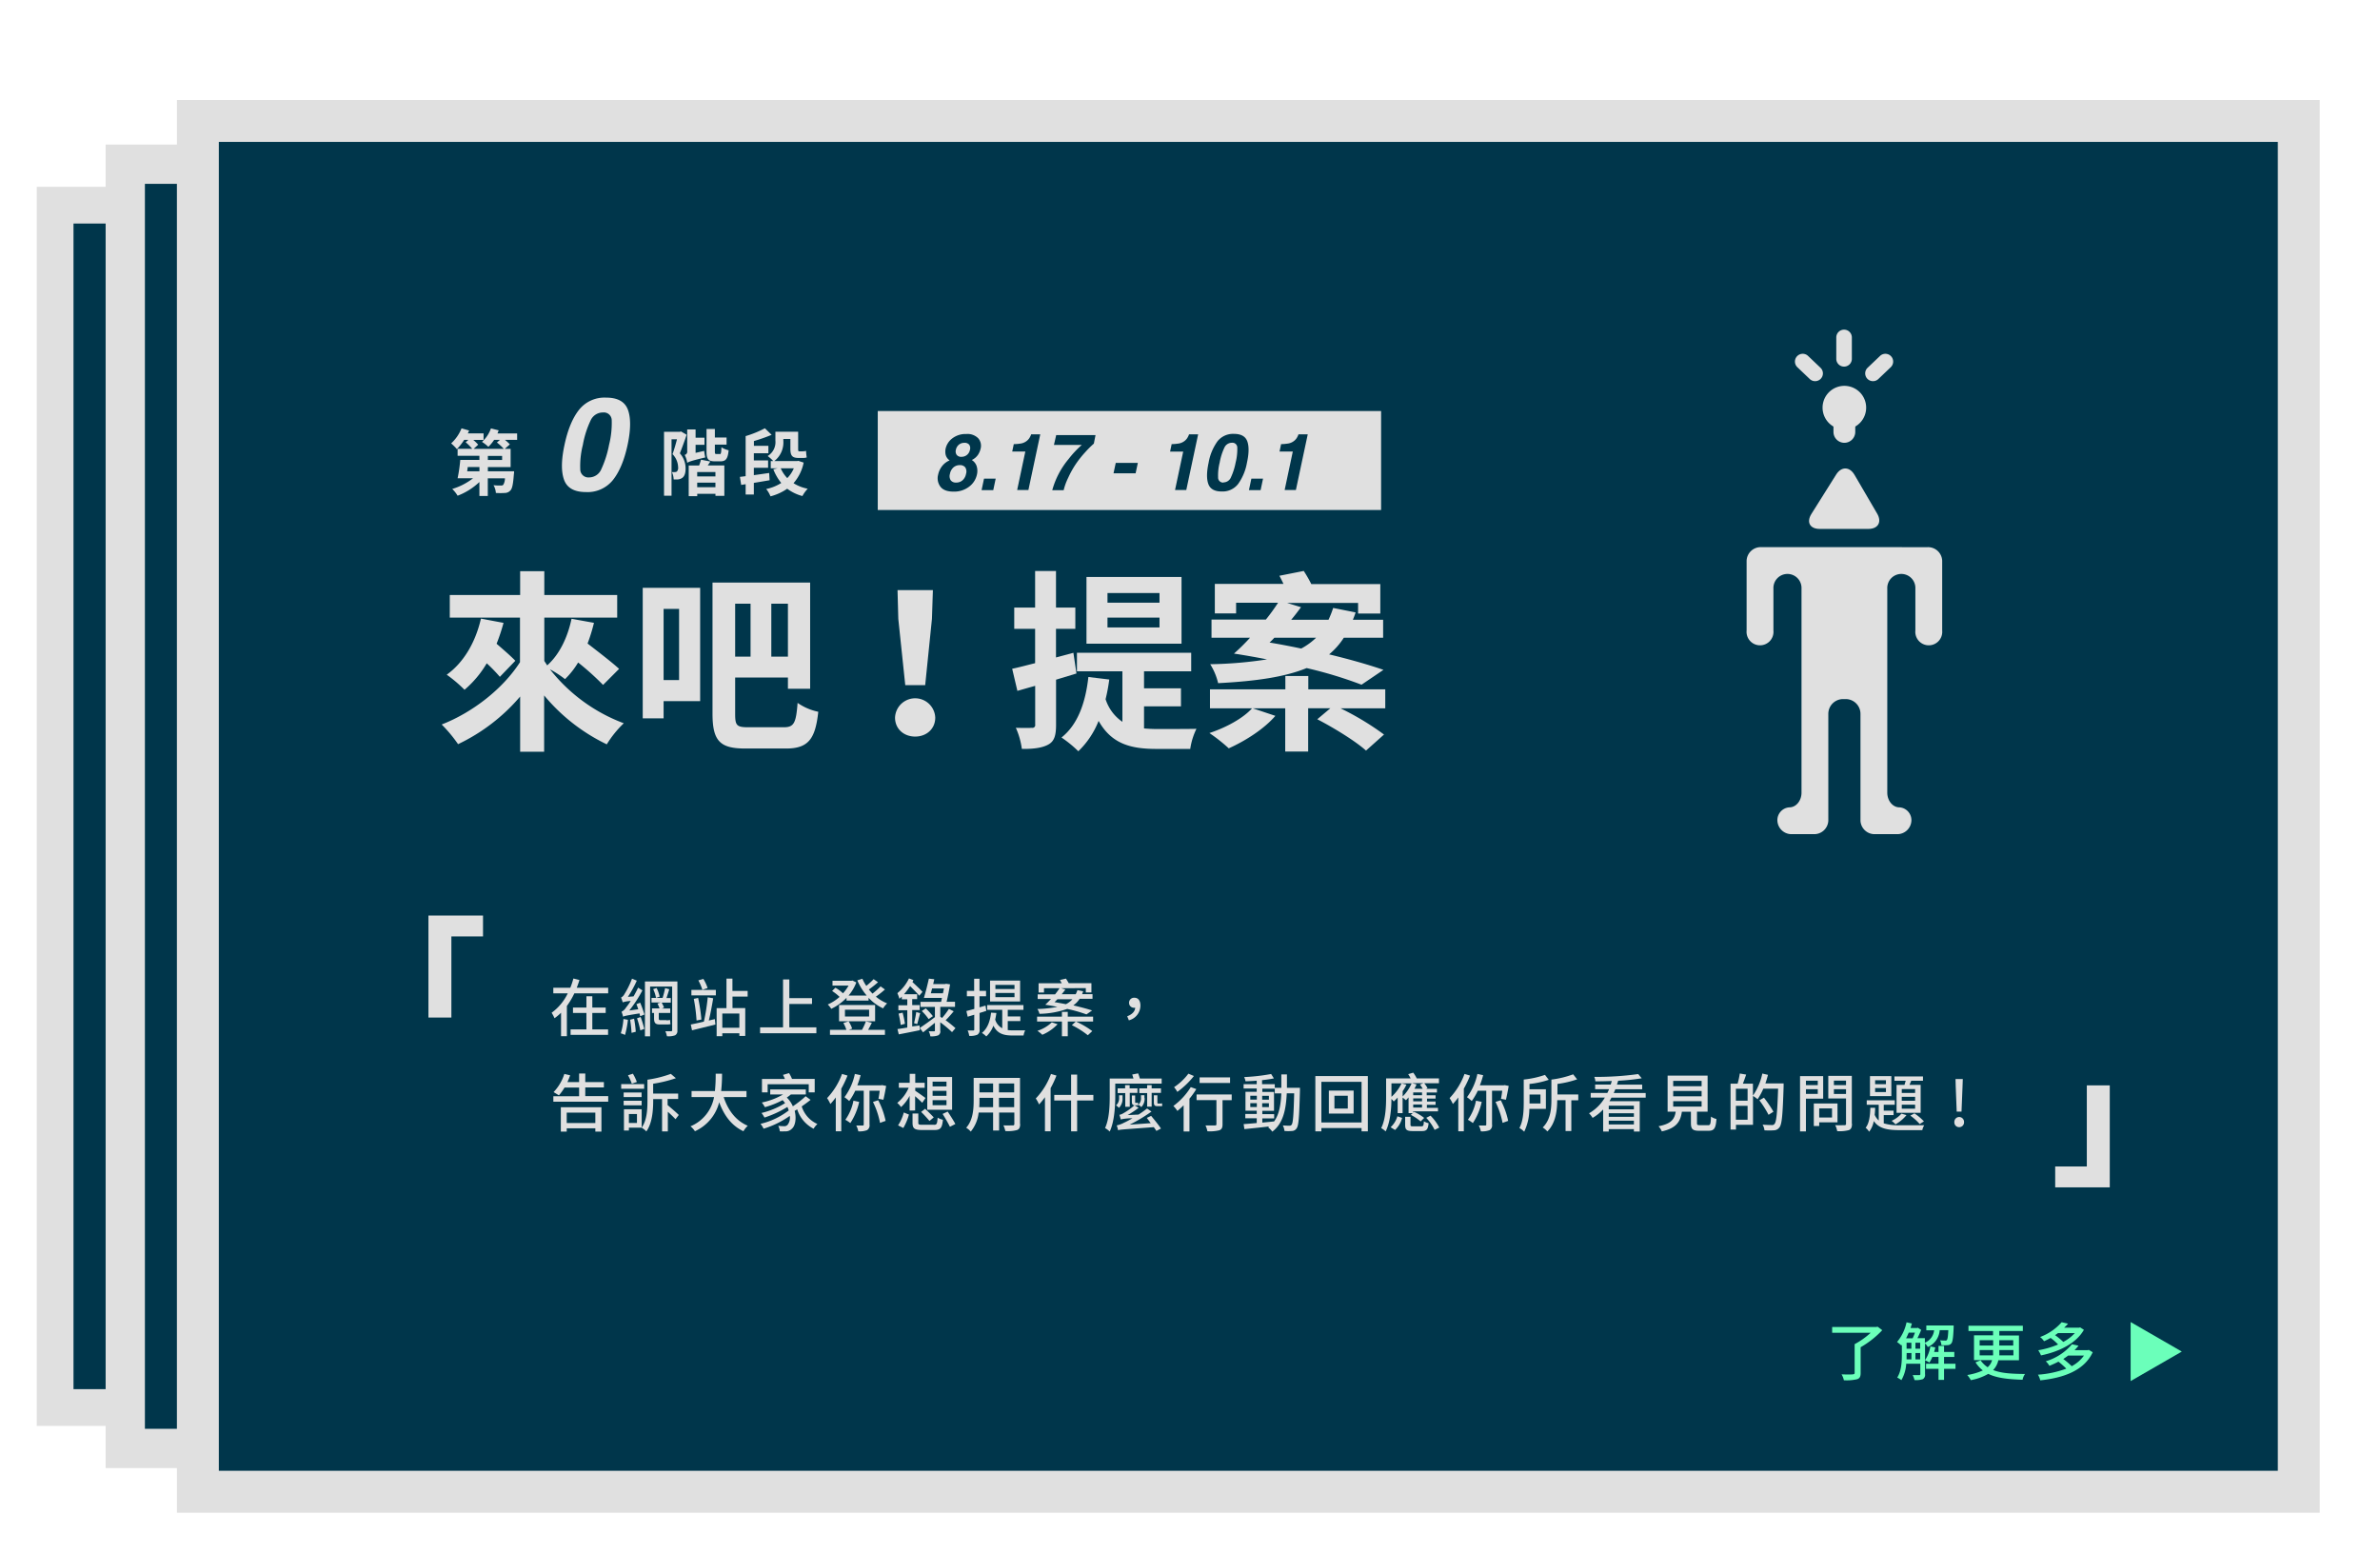 <svg id="圖層_1" data-name="圖層 1" xmlns="http://www.w3.org/2000/svg" viewBox="0 0 726.15 473.98"><defs><style>.cls-1,.cls-2,.cls-3,.cls-5{fill:#00364b;}.cls-1,.cls-2,.cls-3{stroke:#e0e0e0;stroke-miterlimit:10;}.cls-1{stroke-width:11.21px;}.cls-2{stroke-width:11.98px;}.cls-3{stroke-width:12.79px;}.cls-4{fill:#e0e0e0;}.cls-6{fill:#6bffba;}</style></defs><title>window</title><rect class="cls-1" x="16.82" y="62.58" width="562.23" height="366.77"/><rect class="cls-2" x="38.22" y="50.09" width="600.51" height="391.74"/><rect class="cls-3" x="60.37" y="36.89" width="641" height="418.15"/><rect class="cls-4" x="267.81" y="125.38" width="153.57" height="30.19"/><path class="cls-4" d="M580.3,166.9H537.38A4.31,4.31,0,0,0,532.9,171v21.33a4.11,4.11,0,1,0,8.18,0V179.57a4.29,4.29,0,1,1,8.57,0v62.22c0,2.47-1.66,4.48-3.68,4.48a3.92,3.92,0,0,0-3.68,4.09,4.31,4.31,0,0,0,4.48,4.09h6.58a4.31,4.31,0,0,0,4.48-4.09V217.73a4.5,4.5,0,0,1,4.48-4.48h0.85a4.5,4.5,0,0,1,4.48,4.48v32.63a4.31,4.31,0,0,0,4.48,4.09h6.58a4.31,4.31,0,0,0,4.48-4.09,3.92,3.92,0,0,0-3.68-4.09c-2,0-3.68-2-3.68-4.48V179.57a4.29,4.29,0,1,1,8.57,0v12.76a4.11,4.11,0,1,0,8.18,0V171a4.31,4.31,0,0,0-4.48-4.09H580.3Z"/><path class="cls-4" d="M560.22,144.76c1.58-2.52,4.1-2.47,5.6.09l6.91,11.82c1.5,2.57.29,4.67-2.68,4.67H555.2c-3,0-4.11-2.06-2.53-4.57Z"/><path class="cls-4" d="M562.73,135.07a3.33,3.33,0,0,1-3.33-3.33v-1.39a3.33,3.33,0,1,1,6.65,0v1.39A3.33,3.33,0,0,1,562.73,135.07Z"/><path class="cls-4" d="M562.74,131a6.65,6.65,0,1,1,4.69-1.95A6.69,6.69,0,0,1,562.74,131Z"/><path class="cls-4" d="M562.63,111.83a2.37,2.37,0,0,1-2.37-2.37v-6.53a2.37,2.37,0,0,1,4.75,0v6.53A2.37,2.37,0,0,1,562.63,111.83Z"/><path class="cls-4" d="M553.8,116.27a2.36,2.36,0,0,1-1.64-.66l-3.78-3.6a2.37,2.37,0,0,1,3.28-3.43l3.78,3.6A2.37,2.37,0,0,1,553.8,116.27Z"/><path class="cls-4" d="M571.46,116.27a2.37,2.37,0,0,1-1.64-4.09l3.78-3.6a2.37,2.37,0,0,1,3.28,3.43l-3.78,3.6A2.36,2.36,0,0,1,571.46,116.27Z"/><path class="cls-5" d="M289.74,140.44a2.94,2.94,0,0,1-1.23-1.78,4.7,4.7,0,0,1,0-1.79,5.41,5.41,0,0,1,2.07-3.17,6.64,6.64,0,0,1,4.22-1.31,4.59,4.59,0,0,1,3.67,1.31,3.48,3.48,0,0,1,.72,3.17,5.89,5.89,0,0,1-.75,1.79,4.67,4.67,0,0,1-1.95,1.66,3.48,3.48,0,0,1,1.49,1.87,4.88,4.88,0,0,1,.08,2.6,6.25,6.25,0,0,1-2.37,3.66,7.46,7.46,0,0,1-4.77,1.51q-2.85,0-4-1.51a4.29,4.29,0,0,1-.69-3.66,6.36,6.36,0,0,1,1.2-2.6A5.6,5.6,0,0,1,289.74,140.44Zm1.93,6.76a2.87,2.87,0,0,0,2-.69,3.45,3.45,0,0,0,1.07-1.95,2.35,2.35,0,0,0-.24-2,2,2,0,0,0-1.65-.68,2.9,2.9,0,0,0-1.93.68,3.43,3.43,0,0,0-1.09,2,2.38,2.38,0,0,0,.24,1.95A1.91,1.91,0,0,0,291.66,147.2Zm1.67-7.86a2.54,2.54,0,0,0,1.71-.59,2.62,2.62,0,0,0,.88-1.52,1.84,1.84,0,0,0-.22-1.58,1.73,1.73,0,0,0-1.46-.57,2.57,2.57,0,0,0-1.7.57,2.75,2.75,0,0,0-.91,1.58,1.82,1.82,0,0,0,.25,1.52A1.7,1.7,0,0,0,293.33,139.35Z"/><path class="cls-5" d="M300.23,146h3.56l-0.74,3.5h-3.56Z"/><path class="cls-5" d="M308.83,137.76l0.48-2.28a15.71,15.71,0,0,0,2.27-.21,4,4,0,0,0,1.83-.89,3.74,3.74,0,0,0,.92-1.22,3.14,3.14,0,0,0,.28-0.68h2.78l-3.62,17h-3.43l2.49-11.74h-4Z"/><path class="cls-5" d="M333.74,135.32a29.65,29.65,0,0,0-2.65,2.64,30.67,30.67,0,0,0-3.07,3.92,29.17,29.17,0,0,0-2.12,3.88,18.38,18.38,0,0,0-1.37,3.76h-3.48a25.33,25.33,0,0,1,5-9.52,30.48,30.48,0,0,1,4-4.27h-8.49l0.69-3h12Z"/><path class="cls-5" d="M340.42,141.21h6.74l-0.68,3.17h-6.74Z"/><path class="cls-5" d="M357,137.76l0.48-2.28a15.71,15.71,0,0,0,2.27-.21,4,4,0,0,0,1.83-.89,3.74,3.74,0,0,0,.92-1.22,3.14,3.14,0,0,0,.28-0.68h2.78l-3.62,17h-3.43L361,137.76h-4Z"/><path class="cls-5" d="M380.45,141.15a15.85,15.85,0,0,1-2.7,6.49,6,6,0,0,1-5,2.28q-3.25,0-4.08-2.28t0.08-6.49a15.81,15.81,0,0,1,2.69-6.51,6.05,6.05,0,0,1,5.05-2.29q3.25,0,4.07,2.29T380.45,141.15Zm-7.16,6a2.48,2.48,0,0,0,2.28-1.56,19.25,19.25,0,0,0,1.43-4.49,16.62,16.62,0,0,0,.5-4.56,1.47,1.47,0,0,0-1.64-1.48,2.5,2.5,0,0,0-2.29,1.48,17.86,17.86,0,0,0-1.44,4.56,15.74,15.74,0,0,0-.48,4.49A1.51,1.51,0,0,0,373.28,147.2Z"/><path class="cls-5" d="M381.8,146h3.56l-0.74,3.5h-3.56Z"/><path class="cls-5" d="M390.39,137.76l0.48-2.28a15.71,15.71,0,0,0,2.27-.21,4,4,0,0,0,1.83-.89,3.74,3.74,0,0,0,.92-1.22,3.14,3.14,0,0,0,.28-0.68H399l-3.62,17h-3.43l2.49-11.74h-4Z"/><path class="cls-4" d="M157.84,134.17h-3.79a13.89,13.89,0,0,1,1.51,1.38L154,136.93h1.79v5.54h-6.94v1.29h8s0,0.63-.07.94c-0.22,2.91-.48,4.33-1.05,4.9a2.29,2.29,0,0,1-1.66.77,21.47,21.47,0,0,1-2.78,0,5.24,5.24,0,0,0-.72-2.36,18.18,18.18,0,0,0,2.23.09,1,1,0,0,0,.74-0.2,3.92,3.92,0,0,0,.52-2h-5.23v5.4h-2.56v-4.27a19.76,19.76,0,0,1-6.65,4.18,10,10,0,0,0-1.64-2.06,19.38,19.38,0,0,0,6.35-3.26h-4.71a47.61,47.61,0,0,0,.81-5.6h5.84v-1.25h-6.65v-2.14h4.46a17.51,17.51,0,0,0-2-2l0.83-.72h-1.29A17.14,17.14,0,0,1,139.4,137a16.5,16.5,0,0,0-1.75-1.75,12.52,12.52,0,0,0,3.17-4.59l2.3,0.66a7.84,7.84,0,0,1-.39.88h4.81v2h-3.13a13.71,13.71,0,0,1,1.49,1.44l-1.4,1.29h9.23a16.86,16.86,0,0,0-2.12-1.95l0.94-.81h-1.79A11.5,11.5,0,0,1,149,136.3a12.18,12.18,0,0,0-1.95-1.51,9.87,9.87,0,0,0,2.74-4.11l2.36,0.59c-0.11.31-.24,0.63-0.37,0.94h6v2Zm-11.55,8.29h-3.57c-0.07.44-.11,0.88-0.18,1.29h3.74v-1.29Zm6.91-3.39h-4.35v1.25h4.35v-1.25Z"/><path class="cls-4" d="M191.48,135.71q-1.48,6.91-4.42,10.65a9.91,9.91,0,0,1-8.27,3.74q-5.33,0-6.69-3.74t0.13-10.65q1.46-6.91,4.41-10.67a9.92,9.92,0,0,1,8.28-3.75q5.33,0,6.68,3.75T191.48,135.71Zm-11.75,9.92a4.06,4.06,0,0,0,3.75-2.55,31.58,31.58,0,0,0,2.34-7.36,27.26,27.26,0,0,0,.82-7.47,2.41,2.41,0,0,0-2.69-2.43,4.09,4.09,0,0,0-3.75,2.43,29.23,29.23,0,0,0-2.37,7.47,25.78,25.78,0,0,0-.79,7.36A2.47,2.47,0,0,0,179.73,145.63Z"/><path class="cls-4" d="M209.49,132.62c-0.61,1.86-1.4,4-2.06,5.67a6.85,6.85,0,0,1,1.75,4.6c0,1.42-.31,2.34-1,2.87a2.85,2.85,0,0,1-1.27.48,9.23,9.23,0,0,1-1.38,0A5.58,5.58,0,0,0,205,144a6.77,6.77,0,0,0,.92,0,1,1,0,0,0,.61-0.18,1.66,1.66,0,0,0,.37-1.29,5.94,5.94,0,0,0-1.71-4c0.48-1.31,1-3.11,1.36-4.53h-1.66v17.22H202.6V131.72h4.81l0.37-.11Zm5.36,4.92a16.54,16.54,0,0,0,.33,2c-4.25,1-5,1.31-5.51,1.64a7.4,7.4,0,0,0-.77-2.41,1,1,0,0,0,.77-1.14V131h2.56v2.52h2.71v2.17h-2.71v2.45Zm1.9,3.24c-0.28.39-.55,0.81-0.81,1.2H221v9.28h-2.71v-0.63h-5.56v0.72h-2.6V142h3.17a14.93,14.93,0,0,0,.57-1.77Zm1.53,3.22h-5.56v1.33h5.56V144Zm0,4.62v-1.4h-5.56v1.4h5.56Zm1.31-10.09c0.37,0,.46-0.33.53-2.1a6.79,6.79,0,0,0,2.19.92c-0.24,2.6-.88,3.37-2.45,3.37h-1.77c-2.06,0-2.52-.72-2.52-3v-6.85h2.54v2.58h3.57v2.17h-3.57v2.08c0,0.68.07,0.79,0.44,0.79h1Z"/><path class="cls-4" d="M234.81,146.49c-1.6.28-3.26,0.55-4.81,0.81v3.54H227.5V147.7l-1.36.22-0.39-2.45,1.75-.22V133l0.09,0,0,0a32.28,32.28,0,0,0,5.78-2.36l2.06,2a52.23,52.23,0,0,1-5.41,1.9V136h4.42v2.25H230v2.19h4.35v2.25H230v2.25c1.49-.2,3.11-0.44,4.68-0.66Zm10.39-5.38a13.56,13.56,0,0,1-3.09,6.28,12.45,12.45,0,0,0,4.33,1.69,10.18,10.18,0,0,0-1.62,2.23,13.46,13.46,0,0,1-4.64-2.23,15.8,15.8,0,0,1-5.1,2.32,8.56,8.56,0,0,0-1.31-2.23,13.67,13.67,0,0,0,4.59-1.84,15.82,15.82,0,0,1-2.41-4.16l1.33-.33h-2.12v-2.19h0.77a12.37,12.37,0,0,0-1.71-1.55,4.94,4.94,0,0,0,2.36-4.7V131.7H239v0h2.14v0h2.38v5.14c0,0.61,0,.83.33,0.83h1a4.55,4.55,0,0,0,1.09-.13c0,0.61.11,1.44,0.2,2a3.75,3.75,0,0,1-1.27.15h-1.25c-2.06,0-2.47-.85-2.47-2.89v-2.89H239v0.55a7.19,7.19,0,0,1-2.76,6.19h6.91l0.44-.07Zm-7,1.73a10.23,10.23,0,0,0,2,3,9.63,9.63,0,0,0,2-3h-4Z"/><path class="cls-4" d="M184,208.93a80.6,80.6,0,0,0-7.61-6.84,24.72,24.72,0,0,1-4,5.07,32.77,32.77,0,0,0-4.6-3,51.6,51.6,0,0,0,22.53,16.46,32.21,32.21,0,0,0-5.19,6.43,56.71,56.71,0,0,1-19.11-14.92v17.17H158.7V212.47A56.91,56.91,0,0,1,139.76,227a43.26,43.26,0,0,0-5-6c9.56-3.72,18.76-11,23.89-19V188.4H137.23v-6.9H158.7v-7.26h7.37v7.26h22.24v6.9H166.07v13.21c0.29,0.47.59,0.88,0.88,1.36,3.78-3.36,6.25-8.61,7.43-14.22l6.84,1.24a52.52,52.52,0,0,1-1.95,6.31c3.36,2.6,7.43,5.72,9.62,7.73ZM153.63,190a57.52,57.52,0,0,1-2.12,6.37c2.12,1.83,4.37,3.78,5.72,5.19l-4.72,4.9a47.74,47.74,0,0,0-4-4.13,31.67,31.67,0,0,1-6.78,8.08,42.06,42.06,0,0,0-5.43-4.6c5.19-3.72,8.79-9.91,10.44-17.11Z"/><path class="cls-4" d="M213.62,213.88H202.47v5.25H196.1V179.31h17.52v34.57Zm-11.15-28.14v21.71h4.72V185.74h-4.72Zm36.69,36.1c3.13,0,3.72-1.36,4.19-7.43a17.25,17.25,0,0,0,6.31,2.71c-0.89,8.26-3,11.21-9.85,11.21H227.48c-7.67,0-10.09-2.12-10.09-10.62v-40h29.79v32.39H240.4v-3.42H224.3v11.09c0,3.54.47,4.07,4,4.07h10.91ZM224.3,184.15v16.16H229V184.15H224.3Zm16.1,0h-5.07v16.16h5.07V184.15Z"/><path class="cls-4" d="M273.08,218.9a6.14,6.14,0,0,1,12.27,0c0,3.42-2.65,5.78-6.13,5.78S273.08,222.32,273.08,218.9Zm1-30.09L273.84,180h10.79l-0.29,8.79L282.28,209H276.2Z"/><path class="cls-4" d="M322.21,207.33v13.75c0,3.24-.53,5-2.3,6s-4.37,1.42-8.14,1.36a23.05,23.05,0,0,0-1.83-6.43c2.18,0.06,4.19.06,4.9,0a0.84,0.84,0,0,0,1-1v-11.8c-1.95.53-3.72,1.06-5.43,1.53L308.82,204c2-.41,4.37-1.06,7-1.71V191.82h-6.37v-6.49h6.37V174.18h6.37v11.15h5.9v6.49h-5.9v8.73l5.31-1.42,0.94,6.31Zm26.84,14.87c1.36,0.12,2.66.18,4.13,0.18,2,0,9.32,0,11.86-.06a20.71,20.71,0,0,0-1.89,6.13H352.89c-7.73,0-13.69-1.42-17.7-8.55a26.07,26.07,0,0,1-6.19,9.26,36.05,36.05,0,0,0-5.13-4.19c4.9-3.89,7.31-10.44,8.2-18.46l6.37,0.77a53.46,53.46,0,0,1-1.12,6,13.24,13.24,0,0,0,5.13,6.9v-15.4H328.58v-5.66h34.86v5.66H349.05v5.19h11.27v5.49H349.05v6.78Zm11.44-25.84h-29V176h29v20.35Zm-6.72-15.46H337.9v2.95h15.87v-2.95Zm0,7.49H337.9v3h15.87v-3Z"/><path class="cls-4" d="M422.67,216.06H409a84.75,84.75,0,0,1,13.27,8l-5.49,4.9c-3.13-2.83-9.73-6.9-14.87-9.56l4-3.36h-6.78v13.21h-7V216.06h-9.91l6.9,2.3c-3.42,4-9.2,7.67-14.22,9.91a51.21,51.21,0,0,0-5.9-4.66c5-1.65,10.26-4.48,13-7.55H369.17v-5.78h23v-4.07h7v4.07h23.48v5.78Zm-7.26-7.2a127.72,127.72,0,0,0-16.75-5.07c-6.61,2.71-15.4,4-27,4.6a19.18,19.18,0,0,0-2.42-5.78,123.76,123.76,0,0,0,17.34-1.47c-3.3-.65-6.61-1.24-10.09-1.77a62.63,62.63,0,0,0,4.9-4.84H369.64V189h16.58a61.64,61.64,0,0,0,3.72-5.13h-12.8v3.24h-6.49v-9h20.94q-0.62-1.33-1.24-2.48l7.43-1.47a41.17,41.17,0,0,1,2.3,4h21.06v9h-6.78v-3.24H392.7l4.25,1.3c-0.94,1.24-1.89,2.54-3,3.83h11.39a32.79,32.79,0,0,0,1.42-3.6l6.84,1.36c-0.24.77-.53,1.53-0.83,2.24H422v5.49H410a22.11,22.11,0,0,1-4.48,5.07c6.37,1.53,12.15,3.19,16.58,4.72Zm-26.6-14.33a17.44,17.44,0,0,1-1.47,1.47c3.24,0.53,6.55,1.18,9.67,1.83a20,20,0,0,0,4.54-3.3H388.81Z"/><path class="cls-4" d="M130.71,279.28h16.66v6.37h-9.65v24.74h-7V279.28Z"/><path class="cls-4" d="M643.71,362.19H627.05v-6.37h9.65V331.08h7v31.11Z"/><path class="cls-6" d="M574.29,405.76a28.77,28.77,0,0,1-6.6,5.2v7.88c0,1.09-.29,1.63-1.11,1.88a13.58,13.58,0,0,1-4,.31,6,6,0,0,0-.71-1.8c1.5,0.06,3,.06,3.43,0s0.56-.12.56-0.46v-8.75a23.27,23.27,0,0,0,4.89-3.47H559v-1.76h13.46l0.4-.1Z"/><path class="cls-6" d="M591.8,405.84a6.05,6.05,0,0,1-3.62,5.06,4.9,4.9,0,0,0-.84-1.11v9.38a1.5,1.5,0,0,1-.67,1.53,6.61,6.61,0,0,1-2.55.27,5.67,5.67,0,0,0-.56-1.5c0.92,0,1.73,0,2,0a0.3,0.3,0,0,0,.34-0.35V416H581.6a11.32,11.32,0,0,1-1.48,5,7,7,0,0,0-1.27-.79c1.29-2,1.42-4.83,1.42-7v-3l-0.17.21a12,12,0,0,0-1.3-1.06,13.86,13.86,0,0,0,2.9-6l1.63,0.36c-0.13.46-.27,0.92-0.42,1.38h2l0.25-.08,1,0.65a24.6,24.6,0,0,1-1.15,2.53h2.28v1.38a4.65,4.65,0,0,0,2.82-3.78h-2.38v-1.48h8.34s0,0.42,0,.61c-0.13,3.11-.31,4.39-0.71,4.85a1.44,1.44,0,0,1-1.09.54,12.31,12.31,0,0,1-1.94,0,4.33,4.33,0,0,0-.4-1.48,13.68,13.68,0,0,0,1.55.08,0.52,0.52,0,0,0,.52-0.17c0.21-.23.35-1,0.44-3H591.8Zm-9.44.67c-0.25.59-.52,1.19-0.81,1.73h2a16.21,16.21,0,0,0,.71-1.73h-1.86Zm-0.65,6.77c0,0.44,0,.9,0,1.38h1.48v-1.94h-1.46v0.56Zm0-1.88h1.46v-1.82h-1.46v1.82Zm2.7,0h1.44v-1.82h-1.44v1.82Zm1.44,3.26v-1.94h-1.44v1.94h1.44Zm10.78,2.88h-3.49v3.38h-1.69v-3.38h-3.8V416h3.8v-2.07h-1.88a9.44,9.44,0,0,1-.9,1.71,8.13,8.13,0,0,0-1.34-.71,10.88,10.88,0,0,0,1.65-4.22l1.48,0.31q-0.14.69-.35,1.38h1.34v-1.84h1.69v1.84h3.13v1.53h-3.13V416h3.49v1.55Z"/><path class="cls-6" d="M609.7,414.91a5.93,5.93,0,0,1-1.59,3c2.46,1,5.68,1.17,9.74,1.21a4.43,4.43,0,0,0-.75,1.76c-4.3-.15-7.79-0.48-10.47-1.8A16.54,16.54,0,0,1,601.3,421a7.8,7.8,0,0,0-1.09-1.57,18,18,0,0,0,4.76-1.4,9.26,9.26,0,0,1-2.23-2.47l1.55-.61a7.77,7.77,0,0,0,2.15,2.11,4.51,4.51,0,0,0,1.36-2.17h-5.52v-7.56h5.81V406h-7.5v-1.61h16.59V406H610v1.38h6v7.56H609.7ZM604,410.44h4.12v-1.63H604v1.63Zm4.09,3a7.6,7.6,0,0,0,0-.94v-0.69H604v1.63h4.09Zm6.16-1.63H610v0.71a7.28,7.28,0,0,1,0,.92h4.3v-1.63Zm-4.26-3v1.63h4.26v-1.63H610Z"/><path class="cls-6" d="M638.5,412.49c-2.67,5.7-9.05,7.83-16,8.57a6,6,0,0,0-.71-1.73,30.74,30.74,0,0,0,8.65-1.84,24.28,24.28,0,0,0-2.4-2.13q-1.27.66-2.76,1.27a5.18,5.18,0,0,0-1.11-1.38,16.77,16.77,0,0,0,8-5.2l2,0.44a16.1,16.1,0,0,1-1.21,1.36H637l0.31-.08Zm-2.69-6.85c-2.44,4.32-7.94,6.77-13.1,7.81a7.32,7.32,0,0,0-.84-1.57,26.74,26.74,0,0,0,6.06-1.76,15.8,15.8,0,0,0-2.28-2c-0.63.35-1.3,0.71-2,1a5.51,5.51,0,0,0-1.21-1.28,16.32,16.32,0,0,0,6.58-4.51l1.94,0.44a11.88,11.88,0,0,1-1.19,1.23h4.58l0.31-.1Zm-7.9,1a9.54,9.54,0,0,1-.9.63,20.94,20.94,0,0,1,2.51,2.07,13.05,13.05,0,0,0,3.53-2.7h-5.14Zm3.11,6.85c-0.46.36-1,.71-1.5,1.06a23.51,23.51,0,0,1,2.57,2.19,10.8,10.8,0,0,0,3.74-3.24H631Z"/><path class="cls-6" d="M650.07,421.28v-18l15.61,9Z"/><path class="cls-4" d="M185.56,301.3V303H175.24a23.44,23.44,0,0,1-2.28,3.86v9.21h-1.78v-7.14a16.7,16.7,0,0,1-2,1.67,10.66,10.66,0,0,0-.88-1.67,15.66,15.66,0,0,0,4.93-5.93h-4.41V301.3H174a20.26,20.26,0,0,0,.94-2.82l1.86,0.46c-0.25.79-.52,1.57-0.83,2.36h9.59ZM180.72,314h4.81v1.67H174.09V314h4.83V309h-4.1v-1.65h4.1v-3.45h1.8v3.45h4.08V309h-4.08V314Z"/><path class="cls-4" d="M191.58,311.08a28.43,28.43,0,0,1-.88,4.62,7.64,7.64,0,0,0-1.3-.5,18.27,18.27,0,0,0,.82-4.37Zm3.74-5.22a30.07,30.07,0,0,1,1.29,3.61l-1.29.52a7.12,7.12,0,0,0-.21-0.86c-4,.63-4.62.79-5,1a9.52,9.52,0,0,0-.48-1.5,3.45,3.45,0,0,0,1.38-1.3,21,21,0,0,0,1.42-2,9.86,9.86,0,0,0-2.44.42,13.05,13.05,0,0,0-.5-1.46,2.36,2.36,0,0,0,1-1,26.22,26.22,0,0,0,2.34-4.76l1.46,0.61a32.71,32.71,0,0,1-2.72,4.93l1.73-.13c0.48-.86,1-1.78,1.38-2.67L196,302.1a37.85,37.85,0,0,1-4,6.14l2.74-.38c-0.17-.52-0.36-1.07-0.56-1.55Zm-1.86,4.87a32.93,32.93,0,0,1,.52,4l-1.29.33a36.55,36.55,0,0,0-.44-4Zm2-.5a29.19,29.19,0,0,1,1.11,3.63l-1.21.44a27.81,27.81,0,0,0-1-3.68Zm11.2,4a1.51,1.51,0,0,1-.67,1.57,5.8,5.8,0,0,1-2.51.29,6.15,6.15,0,0,0-.48-1.53c0.75,0,1.52,0,1.75,0a0.29,0.29,0,0,0,.33-0.36V300.93h-6.73v15.19h-1.57V299.38h9.9v14.85Zm-3.32-3a5.2,5.2,0,0,0,1.11-.1c0,0.38.06,0.9,0.12,1.27a5.3,5.3,0,0,1-1.21.1h-2.07c-1.4,0-1.73-.54-1.73-1.9V309h-0.63v-1.4h2.3a13.57,13.57,0,0,0-.63-1.48l1-.33h-2.82v-1.38h3.38a28,28,0,0,0,.77-3l1.27,0.35c-0.27.88-.59,1.9-0.86,2.69h1.32v1.38h-2.78a13.1,13.1,0,0,1,.73,1.52l-0.71.29h2.59V309H201v1.57c0,0.44.08,0.61,0.42,0.61h1.92Zm-3-9.84a10.3,10.3,0,0,1,.92,2.63l-1.11.38a10.22,10.22,0,0,0-.86-2.67Z"/><path class="cls-4" d="M218.1,310.87l0.17,1.65c-2.47.61-5.14,1.28-7.13,1.76l-0.38-1.76c1.09-.23,2.51-0.52,4-0.88a60.15,60.15,0,0,0,1.17-7.42l1.67,0.29c-0.36,2.19-.86,4.89-1.34,6.79Zm-7.15-8.9h7.46v1.65h-7.46V302ZM213,304.4A51.93,51.93,0,0,1,214,311l-1.48.29a51.37,51.37,0,0,0-.84-6.6Zm1.3-2.47a16.77,16.77,0,0,0-1.23-2.88l1.53-.44a13.27,13.27,0,0,1,1.3,2.78Zm9.19,2v3.57h3.89V316h-1.8v-0.81h-5.2v0.88h-1.73v-8.55h3v-9h1.82v3.76h4.64v1.71h-4.64Zm2.09,5.24h-5.2v4.33h5.2v-4.33Z"/><path class="cls-4" d="M249.08,313.38v1.8H231.91v-1.8h7V298.77h1.92v5.7h6.92v1.78h-6.92v7.13h8.25Z"/><path class="cls-4" d="M270,301.83a30.08,30.08,0,0,1-2.76,2.19,12.75,12.75,0,0,0,3.43,2.05,7.34,7.34,0,0,0-1.23,1.52,14.21,14.21,0,0,1-4.43-3.22v0.84h-6.73v-0.84a16.14,16.14,0,0,1-4.66,3.36,7,7,0,0,0-1.07-1.32,13.72,13.72,0,0,0,3.61-2.32,14.54,14.54,0,0,0-2.28-1.8l1-1A11.78,11.78,0,0,1,257.2,303a13.18,13.18,0,0,0,1.71-2.36H254v-1.46h5.77l0.31-.08,1.19,0.58a13.78,13.78,0,0,1-2.36,4h5.52a18.21,18.21,0,0,1-2.86-4.64l1.55-.48a12.6,12.6,0,0,0,1.19,2.17,21.87,21.87,0,0,0,2.24-2.05l1.34,0.94a33,33,0,0,1-2.8,2.22c0.36,0.42.71,0.84,1.11,1.25a22.3,22.3,0,0,0,2.47-2.21Zm-4,10.15c-0.36.75-.77,1.52-1.13,2.17H270v1.53H253.23v-1.53h5a9.07,9.07,0,0,0-.92-2.09l1.59-.52a8.6,8.6,0,0,1,1.09,2.24l-1,.36H263a19.45,19.45,0,0,0,1.19-2.59Zm1.07-.46H256v-4.95h11v4.95Zm-1.9-3.51h-7.37v2.07h7.37V308Z"/><path class="cls-4" d="M280.55,312.81l0.1,1.44c-2.24.46-4.64,0.94-6.43,1.27l-0.4-1.61c0.81-.12,1.82-0.27,3-0.46v-5.29h-2.72v-1.52h2.72v-1.82h-1.67V304c-0.25.25-.5,0.46-0.73,0.67a11.17,11.17,0,0,0-.63-1.71,13.21,13.21,0,0,0,3.55-4.51l1.34,0.52a5.58,5.58,0,0,1-.29.59c1.07,1,2.42,2.26,3.07,3l-1,1.17c-0.61-.75-1.78-1.92-2.78-2.93a20.45,20.45,0,0,1-1.86,2.47h4v1.5h-1.5v1.82h2.28v1.52h-2.28v5Zm-5.16-3.91a29.1,29.1,0,0,1,.71,3.4l-1.29.35a29.1,29.1,0,0,0-.65-3.45Zm3.49,3.2a30,30,0,0,0,.67-3.38l1.21,0.33c-0.33,1.13-.65,2.47-0.92,3.34Zm12.1-3.61c-0.79.94-1.71,2-2.46,2.72a36.92,36.92,0,0,1,3,2.42l-1.05,1.21a35.22,35.22,0,0,0-3.59-3v2.51a1.34,1.34,0,0,1-.65,1.48,6,6,0,0,1-2.38.29,4.63,4.63,0,0,0-.5-1.53c0.71,0,1.4,0,1.61,0s0.29-.08.29-0.27V312c-1.27,1-2.53,2.05-3.62,2.9l-1-1.34c1.15-.75,2.92-2,4.62-3.3v-3.11h-4.41v-1.55h6.29c0.1-.38.17-0.77,0.25-1.19h-5.5c0.48-1.53,1.11-4,1.52-5.89l1.65,0.19c-0.1.46-.21,1-0.33,1.46h3.63l0.29-.08,1.23,0.17c-0.25,1.61-.65,3.63-1.06,5.33h2.57v1.55h-4.49v3l0.54,0.38a22.3,22.3,0,0,0,2.09-2.78Zm-8.52-.9a21.39,21.39,0,0,1,2.17,2.38l-1.3.9a16.13,16.13,0,0,0-2.09-2.47Zm5.24-4.6c0.11-.52.21-1,0.29-1.48H284.4c-0.13.5-.27,1-0.4,1.48h3.7Z"/><path class="cls-4" d="M298.87,309v5a1.59,1.59,0,0,1-.67,1.63,5.43,5.43,0,0,1-2.49.35,5.68,5.68,0,0,0-.48-1.65c0.77,0,1.48,0,1.69,0a0.28,0.28,0,0,0,.33-0.35v-4.45l-2,.61-0.4-1.73,2.42-.65v-3.86H295v-1.65h2.22v-3.7h1.63v3.7h2v1.65h-2v3.38l1.84-.54,0.25,1.61Zm8.57,5.2a10.77,10.77,0,0,0,1.59.1c0.56,0,3,0,3.76,0a5.58,5.58,0,0,0-.5,1.57H309c-2.67,0-4.66-.48-5.91-3a8.32,8.32,0,0,1-2.17,3.28,7.67,7.67,0,0,0-1.34-1.07c1.67-1.32,2.49-3.47,2.8-6.18L304,309a19.85,19.85,0,0,1-.36,2,4.34,4.34,0,0,0,2.15,2.65v-5.6h-4.6v-1.46h11.07v1.46h-4.79v2h3.84v1.42h-3.84v2.67Zm3.8-8.71h-9.17v-6.37h9.17v6.37Zm-1.71-5.06H303.7v1.27h5.83v-1.27Zm0,2.47H303.7v1.27h5.83v-1.27Z"/><path class="cls-4" d="M333.48,311.6h-5.22a26.69,26.69,0,0,1,5,2.92l-1.36,1.27a25.78,25.78,0,0,0-4.87-3.07l1.21-1.11h-2.46v4.49H324V311.6h-7.58v-1.48H324v-1.46h1.78v1.46h7.73v1.48Zm-2-2.17a43.37,43.37,0,0,0-5.87-1.67,27.38,27.38,0,0,1-8.46,1.5,5.44,5.44,0,0,0-.63-1.48,35.77,35.77,0,0,0,6.1-.65c-1.21-.23-2.46-0.46-3.7-0.65,0.54-.48,1.13-1.11,1.75-1.75h-4.07v-1.42h5.31a19.37,19.37,0,0,0,1.44-2l1.69,0.54a17.06,17.06,0,0,1-1.11,1.42h4.28a8.18,8.18,0,0,0,.52-1.25l1.75,0.36c-0.1.31-.21,0.59-0.33,0.88h3.18v1.42h-3.93a7.31,7.31,0,0,1-1.92,2c2.22,0.52,4.22,1.05,5.73,1.55Zm-8.8,3a14.07,14.07,0,0,1-4.66,3.22,11.74,11.74,0,0,0-1.5-1.21,11.31,11.31,0,0,0,4.39-2.59Zm8.65-11H318.53v1.32h-1.65v-2.82h7.06c-0.19-.35-0.38-0.67-0.54-1l1.84-.42c0.25,0.42.59,0.94,0.84,1.4H333v2.82h-1.71v-1.32Zm-8.69,3.38-0.9.88c1.17,0.19,2.34.4,3.47,0.63a6.78,6.78,0,0,0,2-1.52H322.6Z"/><path class="cls-4" d="M343.92,310c1.48-.56,2.34-1.44,2.44-2.59a1.16,1.16,0,0,1-.27,0,1.5,1.5,0,0,1-1.61-1.53,1.52,1.52,0,0,1,1.63-1.53c1.21,0,1.84.94,1.84,2.4a4.67,4.67,0,0,1-3.53,4.49Z"/><path class="cls-4" d="M185.57,334.4v1.67H168.83V334.4h7.86v-2.65h-4.45a16.6,16.6,0,0,1-1.71,2.38c-0.38-.25-1.19-0.73-1.63-1a14.07,14.07,0,0,0,3.28-5.54l1.78,0.42c-0.25.69-.54,1.4-0.84,2.07h3.57v-2.61h1.88v2.61h5.68v1.63h-5.68v2.65h7Zm-14.46,3.34H183.5v7.44h-1.86v-1h-8.73v1h-1.8v-7.48Zm1.8,1.65v3.17h8.73v-3.17h-8.73Z"/><path class="cls-4" d="M196.53,332.12h-7V330.7h7v1.42Zm-6.25,2.53v-1.4h5.47v1.4h-5.47Zm5.49,2.51h-5.49v-1.38h5.49v1.38Zm0,6.83h-3.89v0.86h-1.51v-6.48h5.41V344Zm-3-13.43A15.75,15.75,0,0,0,191.6,328l1.5-.48a14.3,14.3,0,0,1,1.21,2.53Zm1.57,9.25h-2.46v2.74h2.46v-2.74Zm9.38-2.7c1.17,1,2.63,2.24,3.38,3l-1,1.3c-0.54-.61-1.44-1.46-2.34-2.28v6H202v-9.86h-2.71v0.52c0,2.82-.27,6.83-2.09,9.34a6,6,0,0,0-1.44-1.13c1.65-2.3,1.78-5.66,1.78-8.21v-6.44a34.8,34.8,0,0,0,7.13-1.78l1.55,1.32a39.62,39.62,0,0,1-6.94,1.69v3h7.63v1.65h-3.22v1.86Z"/><path class="cls-4" d="M220.8,334.65c1.3,4,3.72,7.23,7.35,8.75a7,7,0,0,0-1.32,1.67c-3.59-1.67-5.91-4.78-7.4-8.84a13.27,13.27,0,0,1-7.4,8.84,6.22,6.22,0,0,0-1.36-1.5,11.93,11.93,0,0,0,7.19-8.92H211v-1.84h7.13a48.12,48.12,0,0,0,.23-5.29h1.94a48.16,48.16,0,0,1-.27,5.29h7.73v1.84h-7Z"/><path class="cls-4" d="M247.31,335.5c-0.82.67-1.76,1.34-2.7,2a8.73,8.73,0,0,0,4.79,5.37,6.1,6.1,0,0,0-1.17,1.44,10.13,10.13,0,0,1-5-5.91l-0.77.46c0.61,2.38.15,4.66-.88,5.47a2.6,2.6,0,0,1-2.07.77,15.49,15.49,0,0,1-1.59,0,4.33,4.33,0,0,0-.48-1.67c0.67,0.06,1.29.1,1.71,0.1a1.34,1.34,0,0,0,1.15-.42,3.54,3.54,0,0,0,.67-2.72,28.08,28.08,0,0,1-8,3.91,6.4,6.4,0,0,0-.94-1.48,22.61,22.61,0,0,0,8.61-4.09,8,8,0,0,0-.4-1.07,31.89,31.89,0,0,1-7,3.24,8.64,8.64,0,0,0-.9-1.4,24,24,0,0,0,7.19-3,7.84,7.84,0,0,0-.75-0.92,26.05,26.05,0,0,1-5.41,2.15,8.61,8.61,0,0,0-.94-1.42,21.38,21.38,0,0,0,6.5-2.46H235v-1.53h10.86v1.53h-4.55a12.52,12.52,0,0,1-1.25.94,8.23,8.23,0,0,1,1.84,2.67,30.92,30.92,0,0,0,3.91-3.07Zm-13.1-2.28h-1.73v-4.09h7a10.71,10.71,0,0,0-.59-1.25l1.86-.54a12.06,12.06,0,0,1,.9,1.78h6.92v4.09h-1.82v-2.47H234.21v2.47Z"/><path class="cls-4" d="M258.58,328.09a30.73,30.73,0,0,1-1.9,4v13H255V334.77a20.26,20.26,0,0,1-1.65,2,11.76,11.76,0,0,0-1-1.8,21.32,21.32,0,0,0,4.55-7.38Zm6.71,4.62V343a1.69,1.69,0,0,1-.77,1.75,6.35,6.35,0,0,1-2.65.35,6.42,6.42,0,0,0-.63-1.78c0.86,0,1.69,0,1.94,0s0.35-.06.35-0.31V332.71h-2.59a18.45,18.45,0,0,1-1.84,3.15,11.13,11.13,0,0,0-1.46-1.17,17.94,17.94,0,0,0,3.18-7.1l1.76,0.38a27.48,27.48,0,0,1-1,3.09h7.25l0.29-.06,1.25,0.25c-0.25,1.46-.59,3.15-0.84,4.22l-1.51-.29c0.13-.65.27-1.55,0.38-2.47h-3.13Zm-3.15,3.41a19.09,19.09,0,0,1-2.7,6.46,10.18,10.18,0,0,0-1.52-1,14.86,14.86,0,0,0,2.47-5.83Zm5.81-.5a24.39,24.39,0,0,1,2.26,6.29l-1.71.61a25.06,25.06,0,0,0-2.15-6.39Z"/><path class="cls-4" d="M277.53,338.76v-4.49a12.43,12.43,0,0,1-2.61,3.43,7.35,7.35,0,0,0-1.17-1.27,11.94,11.94,0,0,0,3.49-4.62h-3V330.3h3.32v-2.74h1.69v2.74h2.88v1.52h-2.88v0.92c0.73,0.44,2.63,1.82,3.13,2.19l-1,1.46c-0.46-.48-1.38-1.32-2.17-2v4.35ZM274,343.28a13.06,13.06,0,0,0,1.75-3.93l1.57,0.63a16.69,16.69,0,0,1-1.71,4.1Zm10.93-.17c0.9,0,1-.27,1.15-2.19a5,5,0,0,0,1.61.65c-0.25,2.53-.75,3.13-2.63,3.13h-3.74c-2.3,0-2.9-.48-2.9-2.17v-2.86h1.76v2.84c0,0.52.19,0.59,1.29,0.59h3.45Zm-2.67-4.89c0.86,0.81,2,1.94,2.63,2.63l-1.3,1.09a34.62,34.62,0,0,0-2.55-2.76Zm8.23,0.31h-7.58v-10h7.58v10Zm-1.71-8.59h-4.24v1.46h4.24v-1.46Zm0,2.82h-4.24v1.5h4.24v-1.5Zm0,2.84h-4.24v1.52h4.24v-1.52Zm0.36,3.47c0.79,1.19,1.84,2.82,2.34,3.8l-1.65.84a44.37,44.37,0,0,0-2.24-3.91Z"/><path class="cls-4" d="M311.26,342.86c0,1-.25,1.57-0.94,1.84a10.49,10.49,0,0,1-3.59.31,7.34,7.34,0,0,0-.59-1.73c1.23,0.06,2.49,0,2.86,0a0.4,0.4,0,0,0,.48-0.48v-3.43h-4.64v5.49H303v-5.49h-4.41a11,11,0,0,1-2.4,5.81,5.89,5.89,0,0,0-1.4-1.17c2.09-2.32,2.28-5.72,2.28-8.42V328.8h14.14v14.06ZM303,337.72v-2.84h-4.16v0.77c0,0.65,0,1.36-.08,2.07H303Zm-4.16-7.21v2.7H303v-2.7h-4.16Zm10.59,0h-4.64v2.7h4.64v-2.7Zm0,7.21v-2.84h-4.64v2.84h4.64Z"/><path class="cls-4" d="M322.33,328.09a30.18,30.18,0,0,1-1.78,3.84v13.16h-1.73v-10.4a21.27,21.27,0,0,1-1.8,2.21,10,10,0,0,0-1-1.82,21.3,21.3,0,0,0,4.64-7.48Zm11.26,7.61h-4.95v9.4H326.8v-9.4h-5.14V334h5.14v-6.21h1.84V334h4.95v1.75Z"/><path class="cls-4" d="M340.27,330.51v3.78c0,3-.23,7.79-1.69,10.88a6.9,6.9,0,0,0-1.42-1.07c1.32-2.86,1.42-6.94,1.42-9.8V329h7.25c-0.12-.42-0.25-0.84-0.38-1.23l1.8-.35a12.64,12.64,0,0,1,.52,1.57h6.66v1.55H340.27Zm2.22,4.43a3.88,3.88,0,0,1-1.09,3,4.27,4.27,0,0,0-.9-0.75,2.84,2.84,0,0,0,.94-2.36V334.1h1.05v0.84Zm8.73,5.45c1,1.19,2.34,2.86,3,3.86l-1.4.73c-0.21-.33-0.46-0.71-0.79-1.15-9.26.69-10.26,0.71-10.89,0.94a10.94,10.94,0,0,0-.42-1.48,8.12,8.12,0,0,0,2.23-.82c0.5-.21,1.44-0.71,2.59-1.36a16.43,16.43,0,0,0-3.61.36,8.38,8.38,0,0,0-.4-1.4,3.71,3.71,0,0,0,1.23-.5,18.51,18.51,0,0,0,3.38-2.42l1.25,0.77a24.67,24.67,0,0,1-3.34,2.22l3.32-.15a30.59,30.59,0,0,0,2.61-1.86l1.34,0.94a47.56,47.56,0,0,1-6.67,4l6.44-.46L349.9,341Zm-7.9-2.72v-4.24H341V332h2.28v-1h1.38v1h2.38v1.38H344.7v4.24h-1.38Zm5.89-2.8a3.5,3.5,0,0,1-1,2.84,3.12,3.12,0,0,0-.86-0.69v0.08a3.12,3.12,0,0,1-.63.06h-0.38c-0.81,0-1-.36-1-1.19v-1.8h1V336c0,0.33,0,.42.21,0.42h0.08a3.42,3.42,0,0,0,.59-0.06l0.06,0.65a2.56,2.56,0,0,0,.84-2.13v-0.79h1.05v0.81Zm0.79,2.76v-4.2h-2.4V332H350v-1h1.38v1h2.84v1.38h-2.84v4.2H350Zm3.84-1a3,3,0,0,0,.71-0.08l0.06,0.81a2.66,2.66,0,0,1-.75.06H353.1c-0.88,0-1.05-.38-1.05-1.25v-2.07h1.07v2.09c0,0.33,0,.44.25,0.44h0.46Z"/><path class="cls-4" d="M365,332.22a25.77,25.77,0,0,1-2.09,2.93v10h-1.78v-8a25.46,25.46,0,0,1-1.9,1.73,9.91,9.91,0,0,0-1.23-1.52,20.36,20.36,0,0,0,5.31-5.75Zm-0.73-4a25.29,25.29,0,0,1-5.06,4.85,8.14,8.14,0,0,0-1-1.44,17.35,17.35,0,0,0,4.37-4.12Zm11.51,7.37H373v7.38c0,1-.23,1.53-1,1.82a12,12,0,0,1-3.62.29,7.15,7.15,0,0,0-.58-1.78c1.23,0,2.51,0,2.86,0s0.48-.1.48-0.36v-7.37h-6.06v-1.71H375.8v1.71Zm-0.54-5.24H366v-1.71h9.3v1.71Z"/><path class="cls-4" d="M396.62,331.87s0,0.61,0,.82c-0.21,7.92-.38,10.65-1,11.47a1.7,1.7,0,0,1-1.36.83,13.42,13.42,0,0,1-2.36,0,4.73,4.73,0,0,0-.5-1.69c0.88,0.08,1.67.08,2,.08a0.73,0.73,0,0,0,.69-0.31c0.42-.54.61-3,0.77-9.57h-2.26c-0.25,5.1-1.11,9.17-4.41,11.7a6,6,0,0,0-1.29-1.32,4.36,4.36,0,0,0,.35-0.27c-2.76.33-5.52,0.61-7.58,0.81l-0.23-1.52c1.11-.08,2.49-0.19,4-0.33v-1.46h-3.49v-1.3h3.49v-1H380v-5.77h3.43v-1h-4v-1.32h4v-1.07c-1.17.1-2.34,0.15-3.41,0.19a5.35,5.35,0,0,0-.42-1.29,59.63,59.63,0,0,0,8.23-.94l0.84,1.34c-1,.21-2.28.4-3.61,0.54v1.23h3.88v1.11h2c0-1.3,0-2.67,0-4.1h1.71c0,1.42,0,2.8,0,4.1h4Zm-15.15,3.55h2v-1.17h-2v1.17Zm2,2.26v-1.17h-2v1.17h2Zm1.63,4.76c1.19-.12,2.42-0.23,3.63-0.36,1.57-2.17,2.05-5.06,2.21-8.55h-2v-1.44h-3.8v1h3.57v5.77h-3.57v1h3.61v1.3h-3.61v1.3Zm2.05-7v-1.17h-2.05v1.17h2.05Zm-2.05,1.09v1.17h2.05v-1.17h-2.05Z"/><path class="cls-4" d="M417.34,328.23V345.1h-1.92v-1H403.16v1h-1.84V328.23h16Zm-1.92,14.17V330H403.16V342.4h12.26ZM413,332.68v7h-7.56v-7H413Zm-1.78,1.57h-4.08v3.91h4.08v-3.91Z"/><path class="cls-4" d="M429.71,334.8a8.16,8.16,0,0,1-.77.82c-0.19-.19-0.63-0.56-1-0.82v4.74h-1.51V334.8c-0.4.44-.79,0.82-1.19,1.19a8,8,0,0,0-.71-0.77c0,3-.36,7.12-1.76,9.9a6.38,6.38,0,0,0-1.36-1c1.38-2.76,1.5-6.71,1.5-9.53v-5.64h7.48a10.32,10.32,0,0,0-.75-1.29l1.55-.46a11.87,11.87,0,0,1,1.07,1.75h6.77v1.48h-4.49a8.12,8.12,0,0,1,1,1.5l-0.46.21h3.34v1.11h-3.13v0.86H438v1h-2.61v0.9H438v1h-2.65v0.94h3.39V339h-7.56v0.38l0.25-.23a14.13,14.13,0,0,1,3.09,1.86l-1.07,1.07a15.27,15.27,0,0,0-3-2l0.58-.54h-1.27V334.8Zm-5.43,9.05a7.3,7.3,0,0,0,2.07-3.34l1.44,0.5a7.63,7.63,0,0,1-2.15,3.68Zm4.83-13a12.18,12.18,0,0,1-1.15,2v1.61a13,13,0,0,0,2.74-4h-6.16v4.12a13.52,13.52,0,0,0,3.09-4.1Zm4.55,12.72c0.59,0,.71-0.17.77-1.53a4.71,4.71,0,0,0,1.44.58c-0.17,1.94-.65,2.4-2,2.4H431c-1.84,0-2.28-.42-2.28-1.92v-2.42h1.63v2.4c0,0.44.13,0.5,0.86,0.5h2.44Zm0.42-11.45a9.41,9.41,0,0,0-.86-1.29l1.07-.42h-3.45l1.36,0.38a12.27,12.27,0,0,1-.65,1.32h2.53Zm-0.21,1.11h-2.69v0.86h2.69v-0.86Zm0,1.82h-2.69v0.9h2.69V335Zm0,1.86h-2.69v0.94h2.69V336.9Zm2.59,3.41a14.82,14.82,0,0,1,2.67,3.63l-1.42.71a15.64,15.64,0,0,0-2.55-3.68Z"/><path class="cls-4" d="M448.52,328.09a30.73,30.73,0,0,1-1.9,4v13h-1.69V334.77a20.26,20.26,0,0,1-1.65,2,11.76,11.76,0,0,0-1-1.8,21.32,21.32,0,0,0,4.55-7.38Zm6.71,4.62V343a1.69,1.69,0,0,1-.77,1.75,6.35,6.35,0,0,1-2.65.35,6.42,6.42,0,0,0-.63-1.78c0.86,0,1.69,0,1.94,0s0.35-.06.35-0.31V332.71h-2.59a18.45,18.45,0,0,1-1.84,3.15,11.13,11.13,0,0,0-1.46-1.17,17.94,17.94,0,0,0,3.18-7.1l1.76,0.38a27.48,27.48,0,0,1-1,3.09h7.25l0.29-.06,1.25,0.25c-0.25,1.46-.59,3.15-0.84,4.22l-1.51-.29c0.13-.65.27-1.55,0.38-2.47h-3.13Zm-3.15,3.41a19.09,19.09,0,0,1-2.7,6.46,10.18,10.18,0,0,0-1.52-1,14.86,14.86,0,0,0,2.47-5.83Zm5.81-.5a24.39,24.39,0,0,1,2.26,6.29l-1.71.61a25.06,25.06,0,0,0-2.15-6.39Z"/><path class="cls-4" d="M466.61,338.22a16.16,16.16,0,0,1-1.57,7,6.37,6.37,0,0,0-1.46-1.13c1.23-2.28,1.32-5.5,1.32-8V329.3a28.42,28.42,0,0,0,6.48-1.42l1.15,1.5a26.27,26.27,0,0,1-5.87,1.27v1.61h5v6h-5.08Zm0.06-4.35v2.74H470v-2.74h-3.32Zm14.75,1.76h-2V345h-1.76v-9.4h-2.55c0,3-.44,7-3,9.53a7.17,7.17,0,0,0-1.42-1.21c2.42-2.36,2.65-5.77,2.65-8.46v-6.14a30,30,0,0,0,6.64-1.61l1.21,1.53a30.45,30.45,0,0,1-6,1.4v3.22h6.35v1.73Z"/><path class="cls-4" d="M491.68,334.8c-0.21.38-.4,0.75-0.63,1.11h9.24v9.25h-1.78v-0.73h-7.67v0.73h-1.71v-6.73a14.18,14.18,0,0,1-3.22,2.57,7.06,7.06,0,0,0-1.09-1.4,13.31,13.31,0,0,0,4.83-4.79h-4.32v-1.42h5.08c0.19-.36.37-0.77,0.54-1.15h-4.26v-1.4h4.74c0.13-.36.23-0.73,0.33-1.09-1.69.06-3.37,0.1-5,.1a4.17,4.17,0,0,0-.34-1.36,91.55,91.55,0,0,0,13.41-.86l1.07,1.29a66.33,66.33,0,0,1-7.19.75c-0.12.4-.25,0.79-0.38,1.19h7.71v1.4h-8.19c-0.15.38-.33,0.79-0.5,1.15h9.76v1.42H491.68Zm6.83,2.49h-7.67v1.09h7.67V337.3Zm-7.67,3.38h7.67v-1.09h-7.67v1.09Zm7.67,2.36v-1.17h-7.67V343h7.67Z"/><path class="cls-4" d="M521.09,343.24c0.75,0,.86-0.31.94-2.63a5,5,0,0,0,1.67.73c-0.21,2.88-.71,3.59-2.44,3.59h-2.84c-2,0-2.51-.54-2.51-2.34v-3.47h-2.76c-0.44,3-1.63,5-6.12,6a5.53,5.53,0,0,0-1-1.57c3.93-.77,4.87-2.17,5.24-4.45h-2.47v-11H521v11h-3.24v3.47c0,0.58.13,0.65,0.9,0.65h2.46ZM510.5,331.33h8.67v-1.61H510.5v1.61Zm0,3.09h8.67v-1.63H510.5v1.63Zm0,3.13h8.67V335.9H510.5v1.65Z"/><path class="cls-4" d="M544.19,330.47s0,0.61,0,.84c-0.27,8.65-.5,11.62-1.27,12.58a2.14,2.14,0,0,1-1.67.9,20.6,20.6,0,0,1-2.9,0,4.17,4.17,0,0,0-.58-1.73c1.23,0.1,2.34.12,2.82,0.12a0.86,0.86,0,0,0,.81-0.33c0.61-.63.86-3.53,1.11-10.76H538a19.33,19.33,0,0,1-1.75,3.22,9.43,9.43,0,0,0-1.4-1v8.8h-5.2v1.46H528v-14h2.15a22.49,22.49,0,0,0,.67-3.11l1.94,0.33c-0.33,1-.69,2-1,2.78h3.07v3.63a18.33,18.33,0,0,0,2.86-6.73l1.73,0.4c-0.23.88-.48,1.76-0.79,2.61h5.56Zm-14.56,1.65v3.64h3.57v-3.64h-3.57Zm3.57,9.44v-4.24h-3.57v4.24h3.57Zm6.39-1.5a31.26,31.26,0,0,0-2.8-4.43l1.4-.79a34.42,34.42,0,0,1,2.9,4.28Z"/><path class="cls-4" d="M551,335.13v10H549.2V328.26h7.06v6.87H551Zm0-5.45V331h3.61v-1.34H551Zm3.61,4v-1.44H551v1.44h3.61Zm0.44,8.69v1.11h-1.65v-6.87h7.23v5.75H555Zm0-4.26v2.78h3.91v-2.78H555Zm10,4.68c0,1.07-.25,1.63-0.94,1.94a11,11,0,0,1-3.57.31,6.2,6.2,0,0,0-.61-1.82c1.21,0.06,2.46,0,2.84,0a0.39,0.39,0,0,0,.46-0.48v-7.67h-5.41v-6.89H565v14.58Zm-5.52-13.18V331h3.7v-1.36h-3.7Zm3.7,4.09v-1.46h-3.7v1.46h3.7Z"/><path class="cls-4" d="M574.72,342.65a15.19,15.19,0,0,0,5.1.59c1.05,0,6,0,7.27,0a4.9,4.9,0,0,0-.59,1.5h-6.67c-3.89,0-6.5-.42-8.13-2.78a7.35,7.35,0,0,1-1.42,3.26,4.92,4.92,0,0,0-1.07-1.21c1.11-1.34,1.38-3.76,1.44-6.08h1.46c0,0.73-.06,1.44-0.13,2.15a5,5,0,0,0,1.23,1.71V337h-3.66v-1.36h8.55V337h-3.36v1.8h3v1.34h-3v2.51Zm2.34-8.29h-6.52v-6.1h6.52v6.1Zm-1.65-4.85h-3.3v1.21h3.3v-1.21Zm0,2.38h-3.3v1.23h3.3v-1.23Zm6.27,8.27a11.83,11.83,0,0,1-3.36,2.8,8.9,8.9,0,0,0-1.17-1.07,9,9,0,0,0,3-2.19Zm-0.61-9.23c0.13-.4.25-0.82,0.36-1.25H578v-1.32h8.71v1.32h-3.59c-0.17.42-.35,0.86-0.52,1.25H586v8.52h-7.35v-8.52h2.44Zm3.24,1.27h-4.07v1.19h4.07V332.2Zm0,2.38h-4.07v1.19h4.07v-1.19Zm0,2.4h-4.07v1.21h4.07V337Zm-0.21,2.65a15.15,15.15,0,0,1,2.9,2.44l-1.29.81a15.81,15.81,0,0,0-2.86-2.57Z"/><path class="cls-4" d="M596.28,342.3a1.49,1.49,0,0,1,1.46-1.57,1.5,1.5,0,0,1,1.5,1.57,1.47,1.47,0,0,1-1.5,1.53A1.45,1.45,0,0,1,596.28,342.3Zm0.42-10.89-0.06-2.26h2.22l-0.08,2.26-0.31,7.67H597Z"/></svg>
